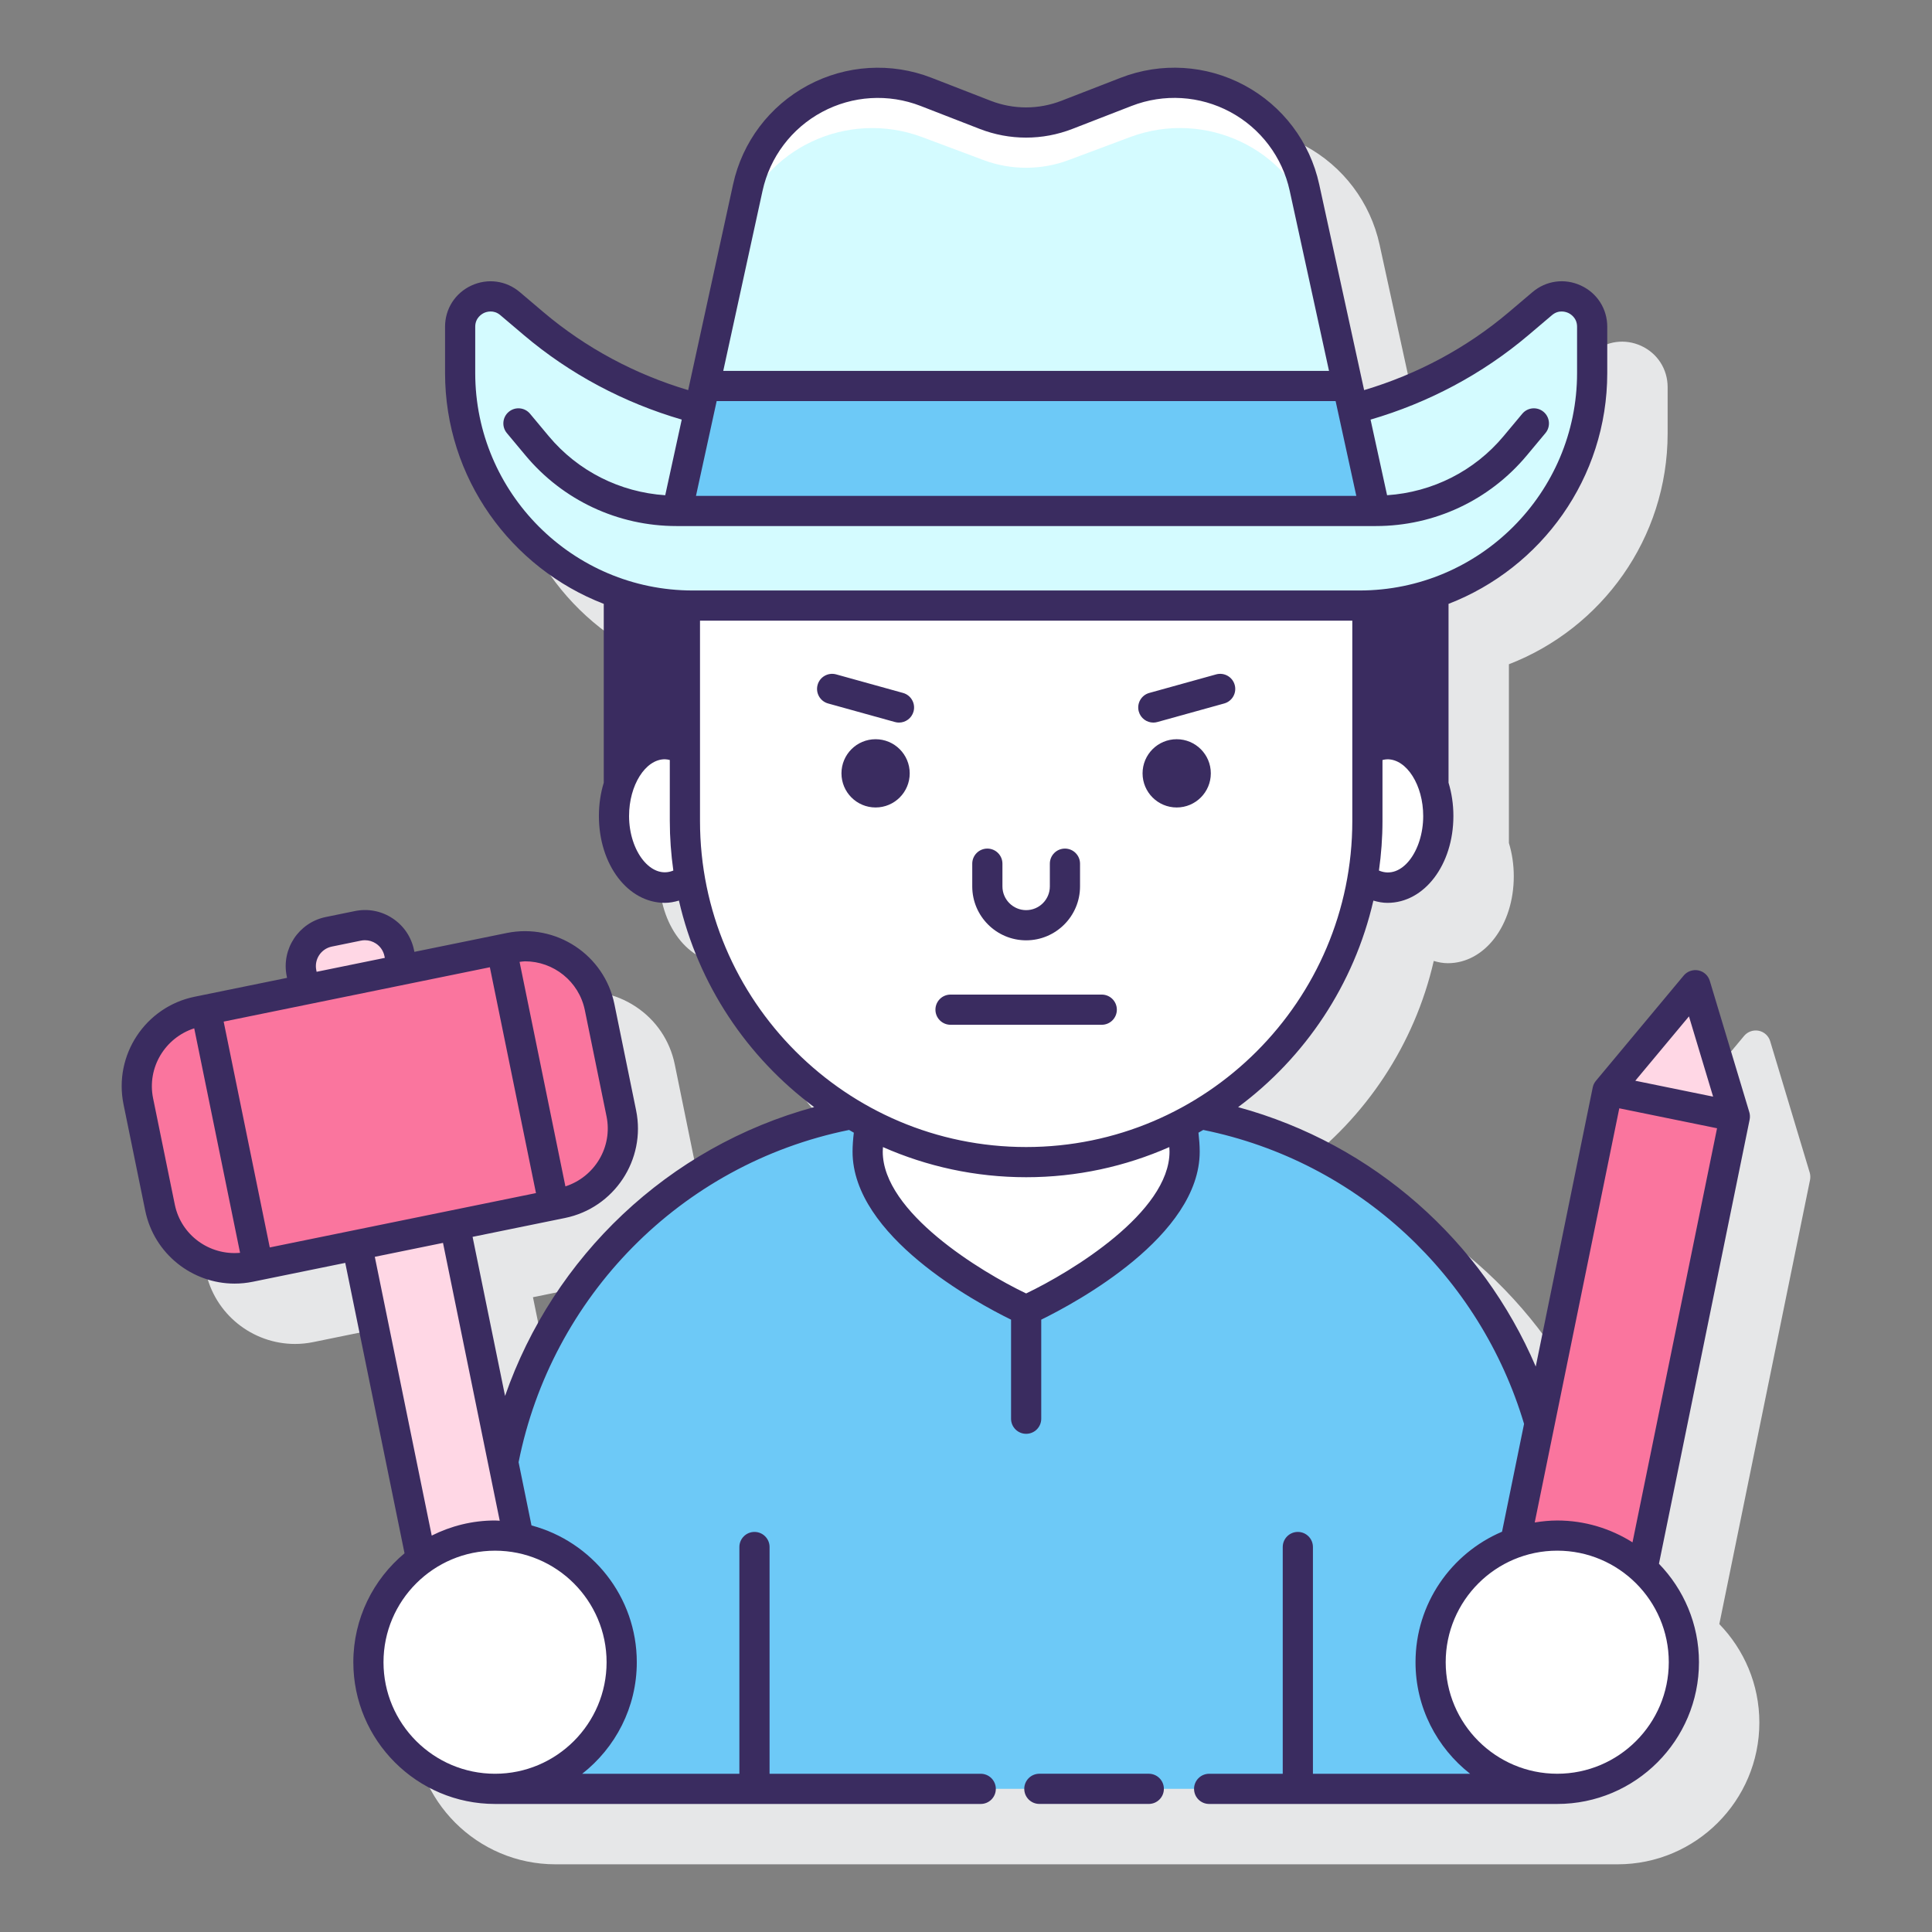 <svg id="Layer_1" enable-background="new 0 0 128 128" height="512" viewBox="0 0 128 128" width="512" xmlns="http://www.w3.org/2000/svg"><rect x="0" y="0" width="128" height="128" fill="#808080" stroke="none"/><g><g><path d="m119.897 77.682-2.618-8.7c-.106-.353-.397-.618-.758-.692-.357-.071-.732.058-.968.339l-5.818 6.977c-.106.127-.179.278-.212.44l-3.774 18.481c-3.581-8.346-10.836-14.751-19.718-17.181 4.441-3.298 7.683-8.119 8.959-13.681.307.091.619.15.933.15 2.45 0 4.369-2.529 4.369-5.757 0-.786-.116-1.53-.323-2.207v-11.843c6.141-2.375 10.516-8.328 10.516-15.296v-3.064c0-1.186-.668-2.232-1.744-2.73-1.079-.498-2.307-.331-3.21.436l-1.547 1.312c-2.823 2.395-6.106 4.136-9.607 5.18l-.106-.486c0-.001-.001-.001-.001-.002l-2.868-13.144c-.612-2.808-2.417-5.199-4.949-6.559-2.533-1.36-5.523-1.542-8.202-.503l-3.924 1.524c-1.512.588-3.181.588-4.694-.001l-3.912-1.52c-2.68-1.042-5.67-.859-8.202.501-2.533 1.36-4.338 3.75-4.95 6.56l-2.869 13.14c0 .001-.001.002-.001.003l-.106.486c-3.501-1.044-6.783-2.785-9.607-5.18l-1.547-1.312c-.903-.766-2.131-.933-3.21-.436-1.076.499-1.744 1.544-1.744 2.73v3.064c0 6.969 4.375 12.921 10.516 15.296v11.845c-.208.677-.323 1.42-.323 2.207 0 3.228 1.919 5.757 4.369 5.757.315 0 .627-.06.933-.15 1.277 5.562 4.518 10.383 8.959 13.681-9.567 2.617-17.241 9.849-20.475 19.147l-2.154-10.55 6.122-1.25c1.582-.323 2.943-1.243 3.833-2.589s1.202-2.959.879-4.541l-1.438-7.04c-.322-1.582-1.241-2.943-2.589-3.833-1.347-.891-2.96-1.203-4.541-.879l-6.121 1.25-.023-.115c-.367-1.792-2.121-2.953-3.916-2.588l-1.933.395c-1.793.366-2.954 2.123-2.588 3.917l.023.114-6.122 1.25c-1.581.323-2.942 1.243-3.832 2.589-.891 1.347-1.202 2.959-.879 4.541l1.437 7.04c.584 2.859 3.109 4.835 5.92 4.835.399 0 .805-.04 1.211-.123l6.121-1.25 3.928 19.24c-2.072 1.724-3.393 4.319-3.393 7.218 0 5.177 4.212 9.39 9.39 9.39h70.373c5.178 0 9.39-4.212 9.39-9.39 0-2.535-1.014-4.834-2.652-6.525l6.01-29.43c.031-.162.024-.33-.023-.488z" fill="#e6e7e8"/></g><g><g><path d="m94.781 110.126c0-3.654 2.34-6.754 5.601-7.905l1.633-7.997c-3.019-10.388-11.677-18.376-22.445-20.424-3.388 2.026-7.35 3.194-11.585 3.194s-8.197-1.167-11.585-3.194c-11.651 2.216-20.833 11.384-23.072 23.025l1.033 5.062c3.886.733 6.827 4.14 6.827 8.239 0 4.633-3.756 8.39-8.389 8.39h70.373c-4.634-.001-8.391-3.757-8.391-8.39z" fill="#6dc9f7"/><g><path d="m67.985 76.994c-3.725 0-7.236-.906-10.334-2.502-.102.587-.166 1.188-.166 1.805 0 5.799 10.5 10.5 10.5 10.5s10.5-4.701 10.5-10.5c0-.617-.064-1.217-.166-1.805-3.098 1.596-6.61 2.502-10.334 2.502z" fill="#fff"/></g><g><g><g><path d="m91.923 49.303c-.473 0-.922.14-1.33.388v4.709c0 1.289-.113 2.552-.32 3.782.49.392 1.047.634 1.65.634 1.861 0 3.369-2.13 3.369-4.757 0-2.626-1.509-4.756-3.369-4.756z" fill="#fff"/></g><g><path d="m45.376 53.859v-4.167c-.408-.248-.857-.388-1.33-.388-1.861 0-3.369 2.13-3.369 4.757s1.508 4.757 3.369 4.757c.633 0 1.219-.262 1.725-.69-.257-1.39-.395-2.816-.395-4.269z" fill="#fff"/></g></g><path d="m90.076 40.121h-44.183c-.175 0-.344-.02-.517-.026v14.291c0 12.486 10.122 22.608 22.608 22.608s22.608-10.122 22.608-22.608v-14.291c-.172.005-.342.026-.516.026z" fill="#fff"/></g></g><g><path d="m82.795 27.974h-29.621c-6.533 0-12.853-2.32-17.834-6.546l-1.547-1.312c-1.305-1.107-3.308-.18-3.308 1.532v3.064c0 8.51 6.899 15.409 15.409 15.409h44.182c8.51 0 15.409-6.899 15.409-15.409v-3.064c0-1.711-2.003-2.639-3.308-1.532l-1.547 1.312c-4.982 4.226-11.302 6.546-17.835 6.546z" fill="#d4fbff"/><g><g><path d="m61.358 6.087 3.912 1.52c1.743.677 3.676.677 5.419.001l3.924-1.524c5.05-1.961 10.657 1.05 11.812 6.343l4.676 21.426h-46.233l4.676-21.423c1.155-5.294 6.764-8.305 11.814-6.343z" fill="#d4fbff"/></g></g><g><path d="m61.105 9.087 4.061 1.52c1.809.677 3.817.677 5.626.001l4.074-1.524c4.998-1.869 10.513.786 12.057 5.623l-.498-2.281c-1.155-5.292-6.763-8.303-11.812-6.343l-3.924 1.524c-1.743.677-3.676.677-5.419-.001l-3.911-1.52c-5.05-1.962-10.659 1.049-11.814 6.342l-.498 2.281c1.543-4.837 7.059-7.493 12.058-5.622z" fill="#fff"/></g><path d="m89.294 25.573h-42.619l-1.807 8.28h46.233z" fill="#6dc9f7"/></g><g><path d="m32.798 101.736c.534 0 1.056.055 1.562.151l-4.23-20.722-6.477 1.322 4.253 20.832c1.378-.992 3.064-1.583 4.892-1.583z" fill="#ffd7e5"/><path d="m20.198 65.565 6.477-1.322-.224-1.094c-.256-1.255-1.481-2.065-2.736-1.808l-1.932.394c-1.255.256-2.065 1.481-1.808 2.736z" fill="#ffd7e5"/><path d="m41.163 73.765-1.437-7.04c-.557-2.729-3.221-4.49-5.95-3.932l-20.679 4.222c-2.729.557-4.49 3.221-3.932 5.95l1.437 7.04c.557 2.729 3.221 4.49 5.95 3.932l20.679-4.222c2.729-.557 4.489-3.221 3.932-5.95z" fill="#fa759e"/></g><g><g><path d="m112.32 65.27-5.818 6.977 8.436 1.723z" fill="#ffd7e5"/></g><path d="m103.171 101.736c2.179 0 4.157.838 5.649 2.2l6.118-29.966-8.436-1.723-6.12 29.974c.874-.308 1.81-.485 2.789-.485z" fill="#fa759e"/></g><g><circle cx="32.798" cy="110.126" fill="#fff" r="8.39"/><g><circle cx="103.171" cy="110.126" fill="#fff" r="8.39"/><g fill="#3a2c60"><path d="m76.11 117.515h-7.25c-.553 0-1 .448-1 1s.447 1 1 1h7.25c.553 0 1-.448 1-1s-.447-1-1-1z"/><path d="m58.01 48.975c-1.249 0-2.261 1.012-2.261 2.261s1.012 2.261 2.261 2.261 2.261-1.012 2.261-2.261-1.012-2.261-2.261-2.261z"/><path d="m77.959 48.975c-1.249 0-2.261 1.012-2.261 2.261s1.012 2.261 2.261 2.261 2.261-1.012 2.261-2.261-1.013-2.261-2.261-2.261z"/><path d="m67.985 62.299c1.969 0 3.57-1.602 3.57-3.571v-1.507c0-.552-.447-1-1-1s-1 .448-1 1v1.507c0 .866-.704 1.571-1.57 1.571s-1.571-.705-1.571-1.571v-1.507c0-.552-.447-1-1-1s-1 .448-1 1v1.507c0 1.969 1.602 3.571 3.571 3.571z"/><path d="m76.409 47.873c.089 0 .179-.012.269-.037l4.428-1.229c.532-.147.844-.699.696-1.231-.147-.533-.698-.843-1.231-.696l-4.428 1.229c-.532.147-.844.699-.696 1.231.122.442.524.733.962.733z"/><path d="m59.827 45.909-4.428-1.229c-.533-.147-1.084.163-1.231.696-.147.532.164 1.083.696 1.231l4.428 1.229c.09.025.18.037.269.037.438 0 .84-.291.963-.733.147-.533-.165-1.084-.697-1.231z"/><path d="m73.994 66.894c0-.552-.447-1-1-1h-10.019c-.553 0-1 .448-1 1s.447 1 1 1h10.019c.553 0 1-.448 1-1z"/><path d="m115.896 73.682-2.618-8.699c-.106-.353-.397-.618-.758-.692-.359-.07-.733.057-.968.339l-5.818 6.977c-.106.127-.179.278-.212.44l-3.775 18.491c-3.545-8.285-10.72-14.74-19.72-17.187 4.443-3.298 7.686-8.12 8.963-13.684.307.091.618.15.932.15 2.45 0 4.369-2.528 4.369-5.756 0-.785-.115-1.527-.322-2.203v-11.85c6.141-2.375 10.516-8.327 10.516-15.296v-3.064c0-1.186-.669-2.232-1.745-2.73-1.076-.5-2.308-.331-3.21.436l-1.547 1.312c-2.823 2.395-6.105 4.138-9.606 5.18l-2.976-13.632c-.612-2.808-2.417-5.199-4.949-6.559-2.533-1.361-5.522-1.543-8.202-.503l-3.924 1.523c-1.512.588-3.181.588-4.694 0l-3.911-1.52c-2.68-1.042-5.671-.859-8.203.501-2.533 1.36-4.338 3.751-4.95 6.56l-2.975 13.63c-3.501-1.042-6.783-2.785-9.606-5.18l-1.547-1.312c-.902-.766-2.132-.934-3.21-.436-1.076.499-1.744 1.544-1.744 2.73v3.064c0 6.969 4.374 12.921 10.515 15.296v11.849c-.207.676-.322 1.418-.322 2.203 0 3.228 1.919 5.756 4.369 5.756.315 0 .626-.06.933-.15 1.276 5.563 4.518 10.383 8.959 13.681-9.694 2.637-17.274 9.924-20.478 19.138l-2.152-10.54 6.122-1.25c3.265-.667 5.378-3.865 4.712-7.13l-1.438-7.04c-.667-3.265-3.862-5.374-7.13-4.712l-6.122 1.25-.023-.114c-.177-.869-.682-1.617-1.422-2.106-.738-.489-1.624-.661-2.494-.483l-1.932.395c-1.793.366-2.954 2.123-2.588 3.917l.023.114-6.122 1.25c-3.265.667-5.378 3.866-4.712 7.131l1.438 7.04c.584 2.859 3.108 4.835 5.919 4.835.399 0 .805-.04 1.211-.123l6.122-1.25 3.928 19.241c-2.071 1.724-3.393 4.319-3.393 7.217 0 5.177 4.212 9.39 9.39 9.39h32.177c.553 0 1-.448 1-1s-.447-1-1-1h-13.99v-15.023c0-.552-.447-1-1-1s-1 .448-1 1v15.023h-10.414c2.197-1.72 3.617-4.39 3.617-7.39 0-4.341-2.966-7.994-6.976-9.063l-.855-4.188c2.17-10.916 10.691-19.741 21.896-22.014.105.06.209.122.314.181-.05.431-.084.851-.084 1.255 0 5.591 8.184 9.998 10.501 11.133v6.563c0 .552.447 1 1 1s1-.448 1-1v-6.564c2.32-1.137 10.499-5.543 10.499-11.132 0-.406-.034-.825-.083-1.255.107-.059.211-.122.317-.182 10.32 2.094 18.354 9.749 21.255 19.474l-1.459 7.145c-3.366 1.429-5.732 4.767-5.732 8.647 0 3 1.42 5.669 3.617 7.39h-10.414v-15.023c0-.552-.447-1-1-1s-1 .448-1 1v15.023h-4.876c-.553 0-1 .448-1 1s.447 1 1 1h23.062c5.178 0 9.39-4.212 9.39-9.39 0-2.534-1.014-4.833-2.651-6.524l6.009-29.431c.032-.164.024-.332-.023-.49zm-101.078-5.998 17.637-3.601 3.055 14.962-17.637 3.601zm23.929-.759 1.438 7.039c.415 2.035-.793 4.012-2.725 4.637l-3.037-14.874c.121-.011.244-.037.363-.037 1.881 0 3.57 1.323 3.961 3.235zm-17.793-2.654c-.145-.713.316-1.411 1.029-1.557l1.932-.395c.089-.019.178-.027.267-.027.256 0 .506.075.725.219.294.194.495.491.565.837l.023.114-4.518.922zm-9.373 15.534-1.438-7.039c-.415-2.035.793-4.013 2.725-4.637l3.037 14.874c-2.025.183-3.909-1.164-4.324-3.198zm28.607 30.321c0 4.075-3.315 7.39-7.39 7.39s-7.39-3.315-7.39-7.39c0-4.074 3.315-7.389 7.39-7.389s7.39 3.314 7.39 7.389zm-7.39-9.39c-1.509 0-2.931.366-4.195 1.001l-3.771-18.47 4.518-.922 3.758 18.407c-.103-.003-.205-.016-.31-.016zm58.561-43.06c.151-1.076.234-2.173.234-3.29v-4.033c.11-.026.219-.049.329-.049 1.284 0 2.369 1.72 2.369 3.757.001 2.33-1.429 4.262-2.932 3.615zm-43.878-31.103h41.007l1.371 6.28h-43.749zm3.039-13.93c.488-2.237 1.926-4.141 3.943-5.224s4.398-1.229 6.532-.399l3.911 1.52c1.982.77 4.163.77 6.144 0l3.924-1.523c2.132-.828 4.514-.683 6.531.4s3.454 2.987 3.942 5.224l2.604 11.933h-40.134zm-19.035 12.069v-3.064c0-.598.447-.852.585-.916.07-.033.233-.096.438-.096.191 0 .418.055.639.242l1.547 1.312c3.073 2.608 6.654 4.494 10.473 5.609l-1.094 5.012c-2.997-.201-5.78-1.593-7.72-3.917l-1.237-1.483c-.353-.424-.984-.481-1.408-.127s-.481.985-.127 1.409l1.237 1.483c2.481 2.972 6.124 4.676 9.996 4.676h.055 46.233.055c3.872 0 7.515-1.704 9.996-4.676l1.237-1.483c.354-.424.297-1.055-.127-1.409s-1.056-.296-1.408.127l-1.237 1.482c-1.94 2.324-4.723 3.717-7.72 3.917l-1.095-5.01c3.819-1.115 7.399-3.001 10.473-5.609l1.547-1.312c.456-.387.938-.21 1.077-.146.138.063.585.317.585.915v3.064c0 7.945-6.464 14.409-14.409 14.409h-44.183c-7.944 0-14.408-6.464-14.408-14.409zm10.192 29.348c0-2.037 1.085-3.757 2.369-3.757.11 0 .22.023.33.049v4.033c0 1.117.083 2.214.234 3.291-1.469.612-2.933-1.281-2.933-3.616zm4.7.326v-13.265h43.217v13.265c0 11.915-9.693 21.608-21.608 21.608s-21.609-9.693-21.609-21.608zm31.107 21.91c0 4.023-6.507 7.969-9.5 9.398-2.993-1.429-9.5-5.375-9.5-9.398 0-.097.011-.2.014-.299 2.905 1.28 6.113 1.997 9.487 1.997 3.373 0 6.58-.716 9.485-1.996.004.099.014.201.014.298zm34.414-8.958 1.6 5.317-5.156-1.053zm-4.616 6.09 6.477 1.322-5.601 27.435c-1.447-.912-3.154-1.448-4.987-1.448-.509 0-1.004.052-1.491.13zm-4.111 44.087c-4.074 0-7.39-3.315-7.39-7.39 0-4.074 3.315-7.389 7.39-7.389s7.39 3.315 7.39 7.389c-.001 4.075-3.316 7.39-7.39 7.39z"/></g></g></g></g></g></svg>